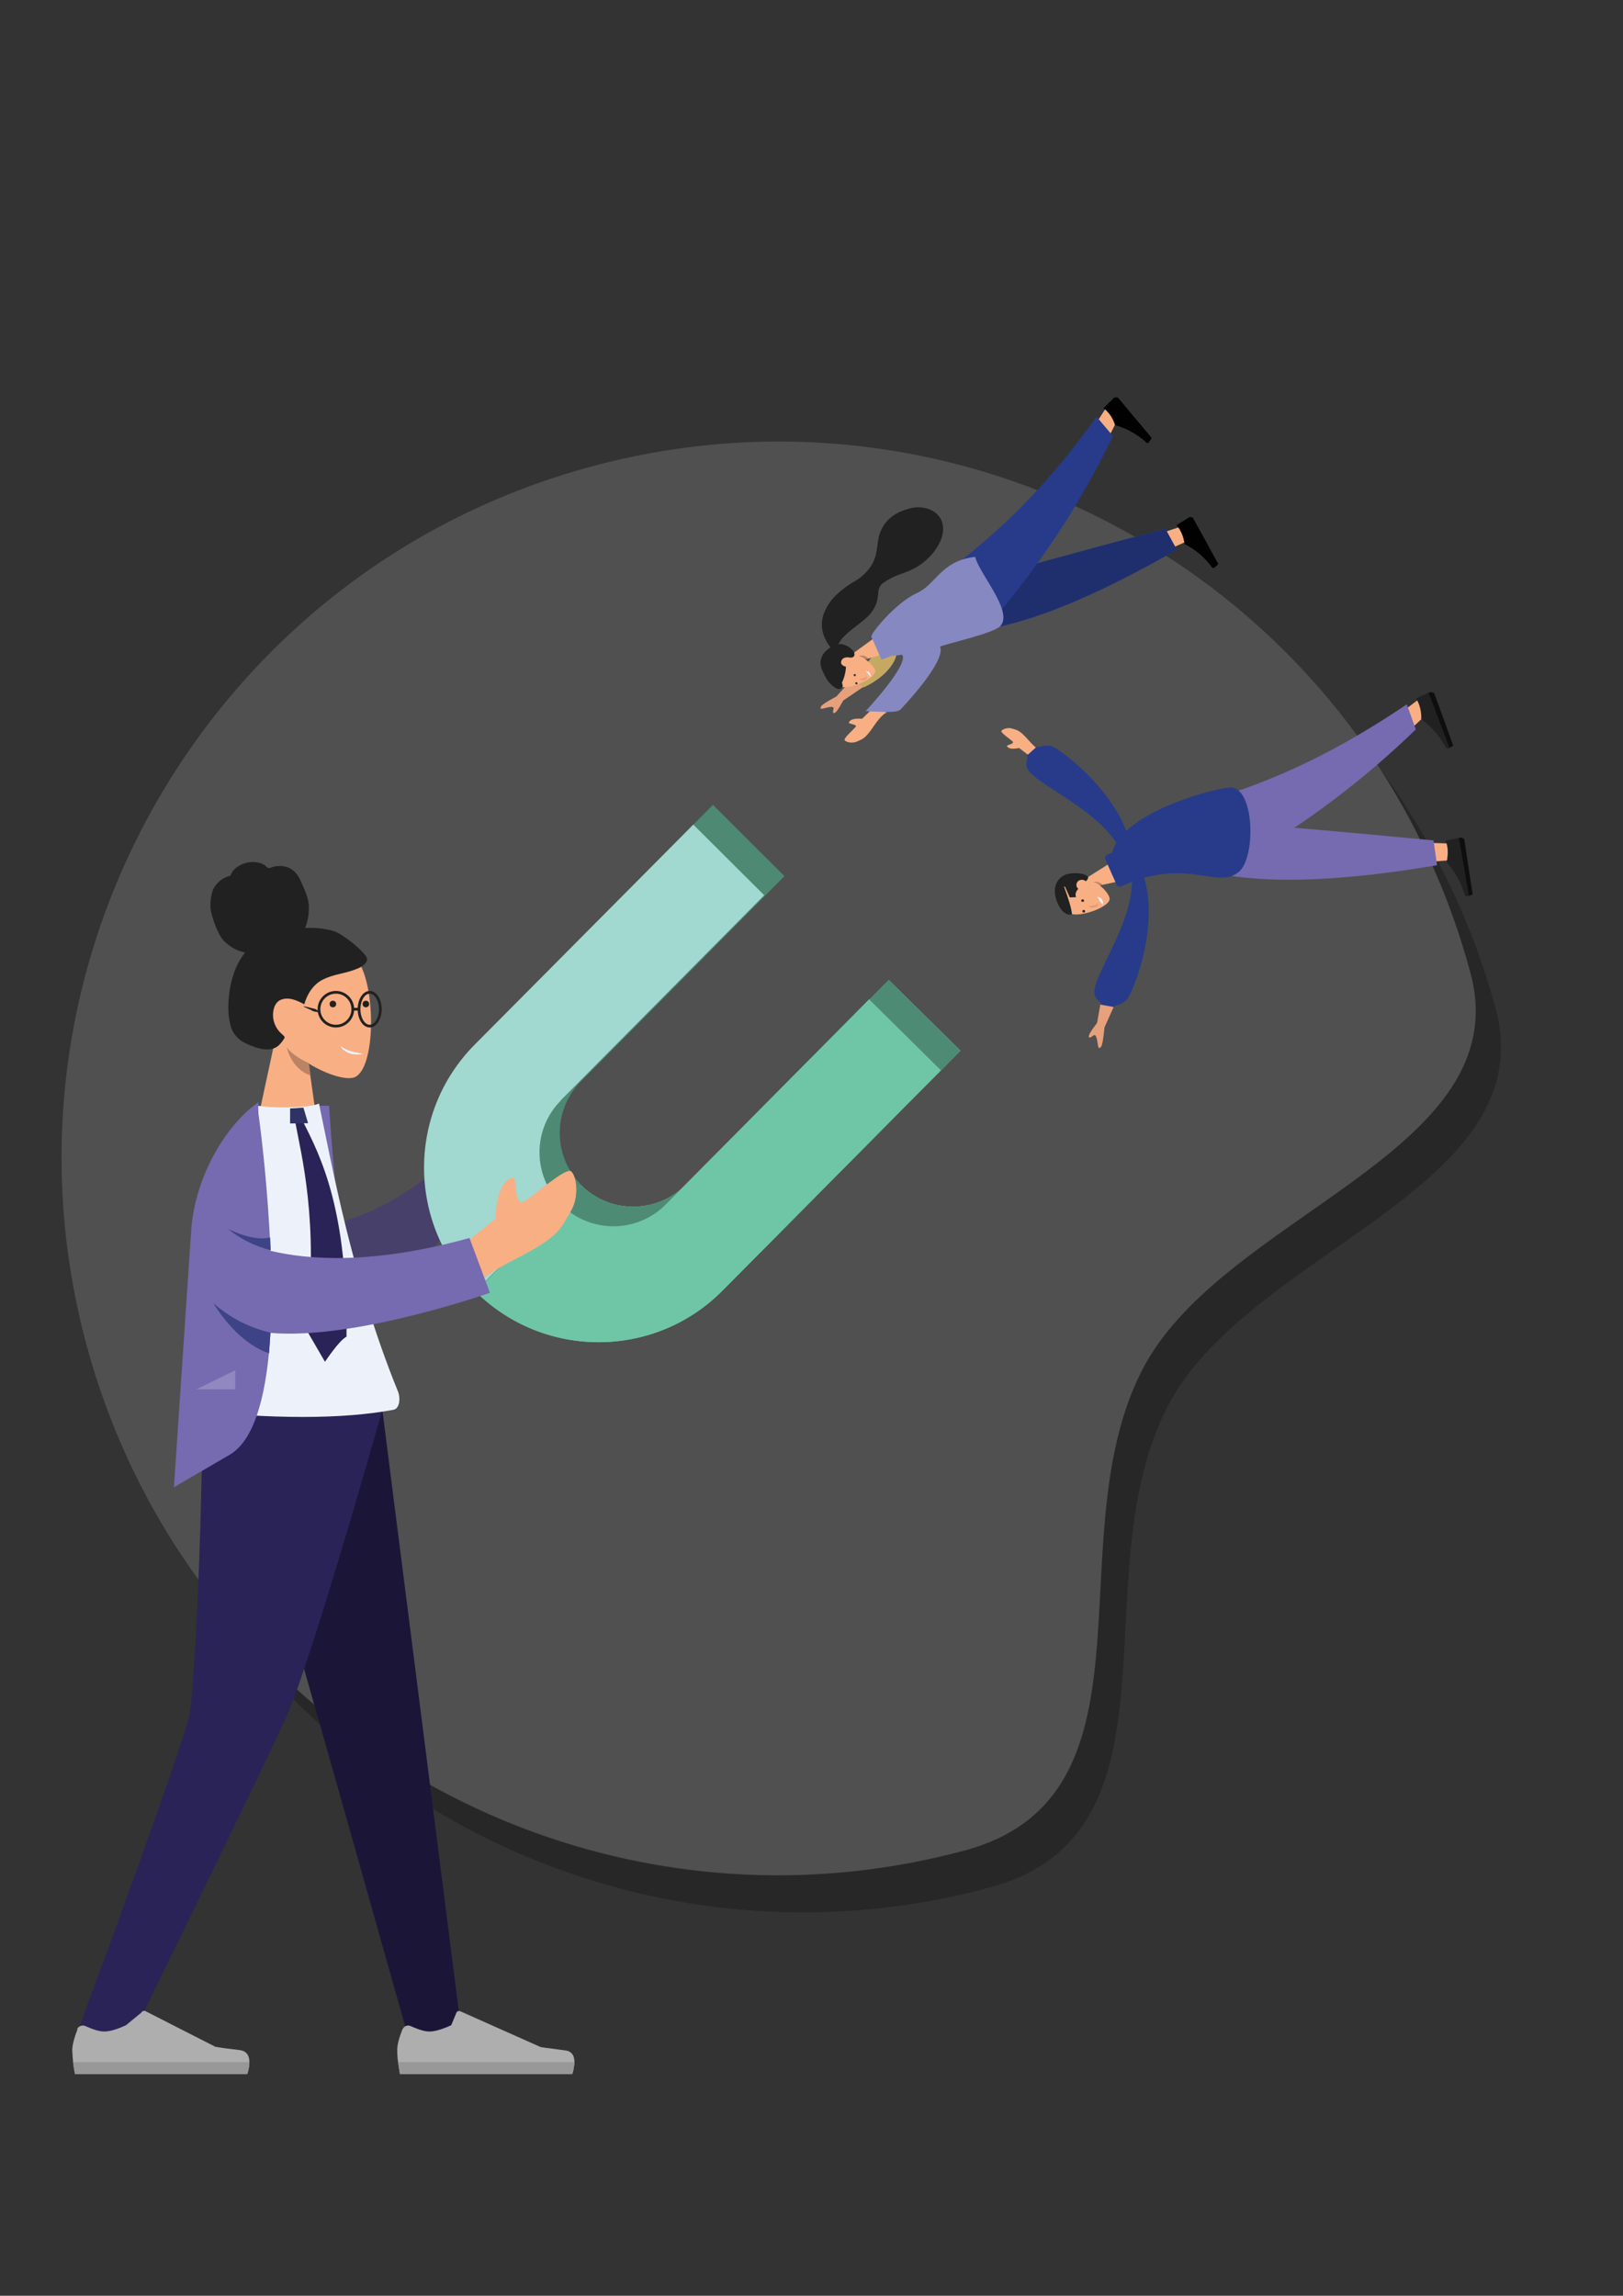 <?xml version="1.0" encoding="utf-8"?>
<!-- Generator: Adobe Illustrator 23.0.1, SVG Export Plug-In . SVG Version: 6.00 Build 0)  -->
<svg version="1.1" id="Layer_1" xmlns="http://www.w3.org/2000/svg" xmlns:xlink="http://www.w3.org/1999/xlink" x="0px" y="0px"
	 viewBox="0 0 595.3 841.9" style="enable-background:new 0 0 595.3 841.9;" xml:space="preserve">
<rect x="0" y="0" width="595.3" height="841.9" fill="#333333" stroke="none"/>
<style type="text/css">
	.st0{opacity:0.34;}
	.st1{opacity:0.94;}
	.st2{opacity:0.74;fill:#010101;enable-background:new    ;}
	.st3{opacity:0.74;fill:#ADAEAD;enable-background:new    ;}
	.st4{fill:#ADAEAD;fill-opacity:0;}
	.st5{fill-rule:evenodd;clip-rule:evenodd;fill:#766AB0;}
	.st6{fill-rule:evenodd;clip-rule:evenodd;fill:#F8AF84;}
	.st7{fill-rule:evenodd;clip-rule:evenodd;fill:#212121;}
	.st8{fill-rule:evenodd;clip-rule:evenodd;fill:#99765A;}
	.st9{opacity:0.4;fill-rule:evenodd;clip-rule:evenodd;fill:#010101;enable-background:new    ;}
	.st10{fill-rule:evenodd;clip-rule:evenodd;fill:#2A2357;}
	.st11{opacity:0.36;fill-rule:evenodd;clip-rule:evenodd;fill:#010101;enable-background:new    ;}
	.st12{fill:none;}
	.st13{fill-rule:evenodd;clip-rule:evenodd;fill:#EDF2FA;}
	.st14{fill:#2A2357;}
	.st15{fill:#2E3364;}
	.st16{fill:#6FC6A6;}
	.st17{opacity:0.31;}
	.st18{fill:#A1D8CF;}
	.st19{opacity:0.3;}
	.st20{fill-rule:evenodd;clip-rule:evenodd;fill:#2F3776;}
	.st21{fill-rule:evenodd;clip-rule:evenodd;fill:#ADAEAD;}
	.st22{fill-rule:evenodd;clip-rule:evenodd;fill:#FFFFFF;fill-opacity:0.2;}
	.st23{fill-rule:evenodd;clip-rule:evenodd;fill:#BA8364;}
	.st24{fill-rule:evenodd;clip-rule:evenodd;fill:#989898;}
	.st25{fill-rule:evenodd;clip-rule:evenodd;fill:#3D4386;}
	.st26{fill:none;stroke:#212121;stroke-miterlimit:10;}
	.st27{fill:#212121;}
	.st28{fill:#EDF2FA;}
	.st29{fill-rule:evenodd;clip-rule:evenodd;fill:#E6A07C;}
	.st30{fill-rule:evenodd;clip-rule:evenodd;fill:#FFD775;}
	.st31{opacity:0.29;fill-rule:evenodd;clip-rule:evenodd;fill:#383838;}
	.st32{fill-rule:evenodd;clip-rule:evenodd;fill:#273B8A;}
	.st33{opacity:0.2;fill-rule:evenodd;clip-rule:evenodd;}
	.st34{fill-rule:evenodd;clip-rule:evenodd;fill:#010101;}
	.st35{fill-rule:evenodd;clip-rule:evenodd;fill:#8688C2;}
	.st36{fill:#E19873;}
	.st37{fill:#FFFFFF;}
	.st38{opacity:0.56;fill-rule:evenodd;clip-rule:evenodd;fill:#010101;enable-background:new    ;}
</style>
<g class="st0">
	<g id="Path_484-2" class="st1">
		<path class="st2" d="M506.4,282.3c19.4,26.4,33.7,56.1,42.2,87.7c1.2,4.4,1.9,8.8,1.9,13.4c0.9,56-94.7,79.2-122.2,132.3
			c-32.3,62.3,8.8,156.5-65.3,176.5c-113.2,30.5-229-17.8-289.2-111.3c62.4,84.6,172.3,126.8,279.9,97.8
			c74.1-19.9,33-114.2,65.3-176.5c27.5-53.1,123.1-76.2,122.2-132.2c-0.1-4.5-0.8-9-2-13.3C532.2,330.3,521.1,305.2,506.4,282.3z"/>
		<path class="st3" d="M506.4,282.3c14.7,22.9,25.8,47.9,32.9,74.3c1.2,4.3,1.9,8.8,2,13.3c0.9,56-94.7,79.2-122.2,132.2
			c-32.3,62.3,8.8,156.5-65.3,176.5c-107.6,28.9-217.5-13.2-279.9-97.8c-19.4-26.3-33.7-56.1-42.2-87.7
			C-6.1,352.9,77,208.7,217.2,171C330.3,140.6,446.1,188.8,506.4,282.3z"/>
		<path class="st4" d="M291.7,280.8h1.4l0,0h0.1l0,0l0,0l0,0l0,0l0,0l0,0l0,0l0,0l0,0l0,0l0,0l0,0l0,0l0,0l0,0l0,0l0,0l0,0l0,0l0,0
			l0,0l0,0l0.2,0.1l0,0c1.3,1.3,2.6,2.7,3.6,4.2l-1.5,1.1c-1.5-2.1-3.3-3.9-5.4-5.5l1.1-1.4L291.7,280.8z M301.3,293.9
			c0.1,0.4,0.3,0.7,0.4,1.1l0,0l0,0l0,0l0,0l0,0l0,0l0,0l0,0l0,0l0,0l0,0l0,0l0,0l0,0l0,0l0,0l0,0l0,0l0,0l0,0l0,0l0,0l0,0l0,0l0,0
			l0,0l0,0l0,0l0,0l0,0l0,0l0,0l0,0l0,0l0,0l0,0l0,0l0,0l0,0l0,0h0.1l0,0l0,0l0,0h0l0,0l0,0l0,0l0,0l0,0l0,0l0,0l0,0l0,0l0,0l0,0
			l0,0l0,0l0,0l0,0l0,0l0,0l0,0l0,0l0,0l0,0l0,0l0,0l0,0l0,0l0,0l0,0l0,0l0,0l0,0l0,0l0,0l0,0l0,0l0,0l0,0l0,0l0,0l0,0l0,0l0,0l0,0
			l0,0l0,0l0,0l0,0l0,0l0,0l0,0l0,0l0,0l0,0l0,0l0,0l0,0l0,0l0,0l0,0l0,0l0,0l0,0l0,0l0,0l0,0v0l0,0l0,0l0,0v0.1l0,0l0,0l0,0l0,0
			l0,0c0.1,0.5,0.2,1,0.3,1.4l0,0l0,0l0,0l0,0l0,0v0.1l0,0v0.1l0,0l0,0l0,0l0,0l0,0l0,0l0,0v0l0,0l0,0l0,0l0,0l0,0l0,0l0,0l0,0l0,0
			l0,0l0,0l0,0l0,0l0,0l0,0l0,0l0,0l0,0l0,0l0,0l0,0l0,0l0,0l0,0l0,0l0,0l0,0l0,0l0,0l0,0l0,0l0,0l0,0l0,0l0,0l0,0l0,0l0,0l0,0l0,0
			l0,0l0,0l0,0l0,0l0,0l0,0l0,0l0,0l0,0l0,0l0,0l0,0l0,0l0,0l0,0l0,0l0,0l0,0l0,0l0,0l0,0l0,0l0,0l0,0l0,0l0,0l0,0l0,0l0,0l0,0l0,0
			l0,0l0,0l0,0l0,0l0,0l0,0l0,0l0,0v0l0,0c0,0.3,0.1,0.5,0.1,0.8l-1.8,0.1c-0.2-2.6-0.8-5.1-1.6-7.5L301.3,293.9z M302.6,310.1
			L302.6,310.1L302.6,310.1L302.6,310.1L302.6,310.1L302.6,310.1L302.6,310.1L302.6,310.1L302.6,310.1L302.6,310.1L302.6,310.1
			L302.6,310.1L302.6,310.1L302.6,310.1L302.6,310.1L302.6,310.1L302.6,310.1L302.6,310.1L302.6,310.1L302.6,310.1L302.6,310.1
			L302.6,310.1L302.6,310.1L302.6,310.1L302.6,310.1L302.6,310.1L302.6,310.1L302.6,310.1L302.6,310.1L302.6,310.1L302.6,310.1
			L302.6,310.1L302.6,310.1L302.6,310.1L302.6,310.1L302.6,310.1L302.6,310.1L302.6,310.1L302.6,310.1L302.6,310.1L302.6,310.1
			L302.6,310.1L302.6,310.1L302.6,310.1L302.6,310.1L302.6,310.1L302.6,310.1L302.6,310.1L302.6,310.1L302.6,310.1L302.6,310.1
			L302.6,310.1L302.6,310.1L302.6,310.1L302.6,310.1L302.6,310.1L302.6,310.1L302.6,310.1L302.6,310.1L302.6,310.1L302.6,310.1
			L302.6,310.1L302.6,310.1L302.6,310.1L302.6,310.1L302.6,310.1L302.6,310.1L302.6,310.1L302.6,310.1L302.6,310.1L302.6,310.1
			L302.6,310.1L302.6,310.1L302.6,310.1L302.6,310.1L302.6,310.1L302.6,310.1L302.6,310.1L302.6,310.1L302.6,310.1L302.6,310.1
			L302.6,310.1L302.6,310.1L302.6,310.1L302.6,310.1L302.6,310.1L302.6,310.1L302.6,310.1L302.6,310.1L302.6,310.1L302.6,310.1
			L302.6,310.1L302.6,310.1L302.6,310.1L302.6,310.1L302.6,310.1L302.6,310.1L302.6,310.1L302.6,310.1L302.6,310.1L302.6,310.1
			L302.6,310.1L302.6,310.1L302.6,310.1L302.6,310.1L302.6,310.1L302.6,310.1L302.6,310.1L302.6,310.1L302.6,310.1L302.6,310.1
			L302.6,310.1L302.6,310.1L302.6,310.1L302.6,310.1L302.6,310.1L302.6,310.1L302.6,310.1L302.6,310.1L302.6,310.1L302.6,310.1
			L302.6,310.1L302.6,310.1L302.6,310.1L302.6,310.1L302.6,310.1L302.6,310.1L302.6,310.1L302.6,310.1L302.6,310.1L302.6,310.1
			L302.6,310.1L302.6,310.1L302.6,310.1L302.6,310.1L302.6,310.1L302.6,310.1L302.6,310.1L302.6,310.1L302.6,310.1L302.6,310.1
			L302.6,310.1L302.6,310.1L302.6,310.1L302.6,310.1L302.6,310.1L302.6,310.1L302.6,310.1L302.6,310.1L302.6,310.1L302.6,310.1
			L302.6,310.1L302.6,310.1L302.6,310.1L302.6,310.1L302.6,310.1L302.6,310.1L302.6,310.1L302.6,310.1L302.6,310.1L302.6,310.1
			L302.6,310.1L302.6,310.1L302.6,310.1L302.6,310.1L302.6,310.1L302.6,310.1L302.6,310.1L302.6,310.1L302.6,310.1L302.6,310.1
			L302.6,310.1L302.6,310.1L302.6,310.1L302.6,310.1L302.6,310.1L302.6,310.1L302.6,310.1L302.6,310.1L302.6,310.1L302.6,310.1
			L302.6,310.1L302.6,310.1L302.6,310.1L302.6,310.1L302.6,310.1L302.6,310.1L302.6,310.1L302.6,310.1L302.6,310.1L302.6,310.1
			L302.6,310.1L302.6,310.1L302.6,310.1L302.6,310.1L302.6,310.1L302.6,310.1L302.6,310.1L302.6,310.1L302.6,310.1L302.6,310.1
			L302.6,310.1L302.6,310.1L302.6,310.1L302.6,310.1L302.6,310.1L302.6,310.1L302.6,310.1L302.6,310.1L302.6,310.1L302.6,310.1
			L302.6,310.1L302.6,310.1L302.6,310.1L302.6,310.1L302.6,310.1L302.6,310.1L302.6,310.1L302.6,310.1L302.6,310.1L302.6,310.1
			l-0.2,0.1l0,0l0,0l0,0h-0.1l0,0h-0.2l0,0l0,0l0,0l0,0l0,0l0,0l0,0l0,0l0,0l0,0l0,0l0,0l0,0l0,0l0,0l0,0l0,0l0,0l0,0l0,0l0,0l0,0
			l0,0l0,0l0,0l0,0l0,0l0,0l0,0l0,0l0,0l0,0l0,0l0,0l0,0l0,0l0,0l0,0l0,0l0,0l0,0l0,0l0,0l0,0l0,0l0,0v0l0,0l0,0l0,0
			c-0.2,0.5-0.5,1-0.7,1.4l-1.6-0.8c1.2-2.3,2-4.8,2.5-7.3L302.6,310.1z M294.1,322.6l0.8,1.6c-1.8,0.9-4,0.7-6.4,0.1h-0.4
			c-0.4-0.1-0.9-0.2-1.3-0.4l0.5-1.7C289.8,322.9,292.4,323.5,294.1,322.6L294.1,322.6z M279.2,319.9l-0.3,1.8l-0.5-0.1h-0.1
			c-0.9-0.1-1.8-0.1-2.7,0h-0.4c-1.5,0.3-2.9,0.8-4.2,1.6l-0.9-1.6c1.5-0.9,3.2-1.5,5-1.8C276.6,319.6,277.9,319.6,279.2,319.9
			L279.2,319.9z M263.2,326.1l0.9,1.6c-0.5,0.3-1.1,0.6-1.7,0.9l0,0l-0.1,0h-0.8l0,0h-0.2h0l0,0h-0.1l0,0H261l0,0l-0.2,0.1l0,0
			c-1.5,0.4-3.1,0.2-4.4-0.5l0.8-1.6C258.9,327.8,260.6,327.6,263.2,326.1L263.2,326.1z M247.7,315.4c1,2.4,2.4,4.6,4,6.6l-1.4,1.2
			c-0.8-0.9-1.5-1.9-2.1-2.9l0,0c0-0.1-0.1-0.1-0.1-0.2l0,0v-0.1l0,0l0,0l0,0l0,0l0,0l0,0l0,0l0,0l0,0l0,0l0,0l0,0l0,0l0,0l0,0l0,0
			l0,0l0,0l0,0l0,0l0,0l0,0l0,0l0,0l0,0l0,0l0,0l0,0l0,0l0,0l0,0l0,0l0,0l0,0l0,0v0l0,0l0,0l0,0l0,0l0,0l0,0l0,0l0,0l0,0l0,0l0,0
			l0,0l0,0l0,0l0,0l0,0l0,0l0,0l0,0l0,0l0,0l0,0l0,0l0,0l0,0l0,0l0,0l0,0l0,0l0,0l0,0l0,0l0,0l0,0l0,0l0,0l0,0l0,0l0,0l0,0l0,0l0,0
			l0,0l0,0l0,0l0,0l0,0l0,0l0,0l0,0l0,0l0,0l0,0l0,0l0,0l0,0l0,0l0,0l0,0l0,0l0,0l0,0l0,0l0,0l0,0l0,0l0,0l0,0l0,0l0,0l0,0l0,0l0,0
			l0,0h-0.1l0,0h0l0,0h-0.2l0,0l0,0l0,0l0,0l0,0l0,0l0,0l0,0l0,0l0,0l0,0l0,0l0,0l0,0l0,0l0,0l0,0l0,0l0,0l0,0l0,0l0,0l0,0l0,0l0,0
			l0,0l0,0l0,0l0,0l0,0c-0.1-0.2-0.2-0.5-0.3-0.7L247.7,315.4z M245.7,300.2c-0.4,2.6-0.4,5.1-0.1,7.7l-1.8,0.2
			c-0.4-2.7-0.3-5.5,0.1-8.2L245.7,300.2z M250.6,285.2l1.4,1.2c-0.2,0.2-0.4,0.5-0.6,0.8c-1.4,1.8-2.5,3.7-3.4,5.7l-1.7-0.7
			c0.3-0.6,0.5-1.1,0.8-1.7l0,0v-0.1l0,0v-0.1l0,0v-0.1l0,0v-0.1l0,0v0l0,0l0,0l0,0l0,0l0,0l0,0l0,0l0,0l0,0l0,0l0,0l0,0h0.2l0,0
			l0,0l0,0h0.2l0,0l0,0l0,0h0.1l0,0l0,0l0,0l0,0l0,0l0,0l0,0l0,0l0,0l0,0l0,0l0,0l0,0l0,0l0,0l0,0l0,0h0.1l0,0l0,0l0,0l0,0l0,0l0,0
			l0,0l0,0l0,0l0,0l0,0l0,0l0,0l0,0l0,0l0,0l0,0l0,0l0,0l0,0l0,0l0,0l0,0h1.2l0,0l0,0l0,0l0,0l0,0l0,0l0,0h0.1l0,0l0,0l0,0l0,0l0,0
			h0.2l0,0l0,0l0,0h0.1l0,0h0.2l0,0h0.1l0,0h0.1l0,0l0,0l0,0h0.3l0,0h0.2l0,0l0,0l0,0l0,0L250.6,285.2z M264,276.1l0.6,1.7
			c-2.4,0.8-4.8,2-6.9,3.4l-1-1.5c0.5-0.4,1.1-0.7,1.7-1l0,0l0,0l0,0l0,0l0,0l0,0h1l0,0h0l0,0l0,0l0,0l0,0l0,0l0,0l0,0l0,0l0,0l0,0
			h0.1l0,0h0.1l0,0c0.6-0.3,1.3-0.6,2-0.9l0,0l0.2-0.1l0,0l0,0l0,0h0.1h0.1l0,0h0.1l0,0h1.4l0,0l0,0L264,276.1z M280.2,275.3
			l-0.4,1.8c-2.5-0.6-5.1-0.8-7.7-0.7l-0.1-1.8c0.6,0,1.2,0,1.8,0h6.3L280.2,275.3z M291.7,280.9l-1.1,1.4c-1.1-0.9-2.4-1.7-3.6-2.4
			l0.9-1.6c1,0.6,2,1.2,3,1.9l0,0l0,0l0,0l0,0l0,0l0,0l0,0l0,0l0,0l0,0l0,0l0,0h0l0,0l0,0l0,0h0.6L291.7,280.9z"/>
	</g>
</g>
<path class="st5" d="M116,405.5h4.7c0,0,2.6,41.1,4.8,42.9l-4.3-0.3C121.1,448.1,115.3,407.8,116,405.5z"/>
<g id="Head">
	<path class="st6" d="M101.2,379.9c-4.8-5.6-8-12.5-7.5-20.1c1.6-22.1,32.4-17.3,38.4-6.1c6,11.2,5.3,39.5-2.5,41.5
		c-3.1,0.8-9.7-1.1-16.4-5.2l4.2,29.8H92.6L101.2,379.9z"/>
</g>
<path id="hair" class="st7" d="M122.3,341.4c-3.4-0.9-6.9-1.3-10.4-1.1c1.2-2.9,1.6-6,1.3-9c-0.4-3-1.7-5.5-2.9-8.2
	c-0.5-1.2-1.2-2.4-2.2-3.4c-1-0.9-2.2-1.6-3.5-1.9c-1.3-0.3-2.7-0.3-4,0c-0.6,0.1-1.1,0.4-1.7,0.5c-0.6,0.2-0.9-0.2-1.3-0.6
	c-1.1-0.9-2.4-1.4-3.8-1.5c-1.5-0.2-3,0-4.4,0.5c-1.4,0.5-2.7,1.3-3.6,2.3c-0.5,0.5-0.8,1.1-1.1,1.7c-0.1,0.3-0.1,0.4-0.4,0.5
	c-0.3,0.1-0.5,0.1-0.7,0.2c-2.4,0.8-4.4,2.6-5.5,4.9c-0.7,2.1-1,4.2-0.9,6.4c0.1,2.7,2.5,9.7,4.8,12.2c2.1,2.2,4.8,3.8,7.9,4.4
	c-1.8,2.3-3.2,4.9-4.1,7.6c-1,3-1.7,6.1-1.9,9.3c-0.3,3.1-0.2,6.1,0.5,9.2c0.5,2.7,2.1,5,4.4,6.5c1.1,0.6,2.2,1.2,3.4,1.6
	c1.1,0.5,2.3,0.8,3.5,1.1c2.3,0.5,4.9,0.4,6.7-1.4c0.7-0.7,1.3-1.5,1.8-2.3c0.2-0.3,0.3-0.5,0.1-0.8c-0.3-0.3-0.6-0.6-0.9-0.9
	c-1.8-1.5-2.9-3.6-3.2-5.9c-0.3-2.4,0.4-5.6,2.7-6.6c2.9-1.3,6.1,0.2,8.7,1.6c1.1-3.9,3.4-7.4,6.9-9.1c3.9-2,8.4-2.2,12.4-3.9
	c1.1-0.4,2.1-1,2.9-1.8c0.4-0.4,0.7-0.9,0.8-1.4c0.1-0.6-0.1-1.2-0.6-1.7C132.3,347.9,125.7,342.5,122.3,341.4z"/>
<path class="st8" d="M136.2,444.4l38.6-20.4c0,0,16.2-15.7,20.4-16.4s4.4,0.5,1.8,4.4c-2.5,4-7.5,11.3-5.6,12.8
	c1.9,1.6,6.8,0.2,7.3,2.7c0.5,2.5-7.8,5-21,7.4l-30.1,23.6L136.2,444.4z"/>
<path id="Sleeve" class="st5" d="M114.1,450.9c17.9-3.3,34.4-11.6,47.8-23.9l10.4,15.3c-10.9,15.3-27.5,29.3-43.8,31.7
	C115.7,475.9,106.5,461.6,114.1,450.9z"/>
<path id="Sleeve-2" class="st9" d="M114.1,450.9c17.9-3.3,34.4-11.6,47.8-23.9l10.4,15.3c-10.9,15.3-27.5,29.3-43.8,31.7
	C115.7,475.9,106.5,461.6,114.1,450.9z"/>
<polygon id="Leg" class="st10" points="84.4,516.8 121.9,648.4 149.3,745.5 169.3,745.5 140.2,516.8 "/>
<polygon id="Leg-2" class="st11" points="84.4,516.8 121.9,648.4 149.3,745.5 169.3,745.5 140.2,516.8 "/>
<line id="Leg-3" class="st12" x1="169.3" y1="745.5" x2="140.2" y2="516.8"/>
<path class="st10" d="M74.4,516.8c-0.9,67.9-3.8,104.9-4.7,111C68.7,634,55,673.2,28.3,745.5H49c33.9-69.3,52.9-108.6,56.8-117.7
	c4-9.1,16.1-46.1,34.5-111H74.4z"/>
<path id="Shirt" class="st13" d="M67.5,517c32.5,3.5,58.1,3.5,76.8,0c2.3-0.4,2.7-4.3,1.6-6.9c-16.7-41-24.2-83.1-28.9-105.4
	c-3.1,1.5-14.8,1.9-22.4,0.8C74,434.8,71.6,468.6,67.5,517z"/>
<path class="st14" d="M108.3,411.5l2.4-1c7.3,14.1,16.8,33.5,16.4,79.7c-2.6,1.2-7.9,9.2-7.9,9.2l-6.8-11.7
	C117.1,448.1,110.4,423.1,108.3,411.5z"/>
<polygon class="st15" points="106.4,406.5 111.3,406.2 113,411.9 106.4,412 "/>
<path class="st16" d="M261.5,295.2l-80.2,80.8c-24.9,25.1-24.7,65.6,0.4,90.5c0,0,0,0,0,0l0,0l31.6-31.8l0,0
	c-10.6-10.5-10.7-27.6-0.2-38.2c0,0,0,0,0,0l74.6-75.2L261.5,295.2z"/>
<path class="st17" d="M261.5,295.2l-80.2,80.8c-24.9,25.1-24.7,65.6,0.4,90.5c0,0,0,0,0,0l0,0l31.6-31.8l0,0
	c-10.6-10.5-10.7-27.6-0.2-38.2c0,0,0,0,0,0l74.6-75.2L261.5,295.2z"/>
<path class="st18" d="M254.3,302.4l-80.2,80.7c-24.9,25.1-24.7,65.6,0.3,90.5l0,0l31.5-31.8l0,0c-10.6-10.5-10.7-27.6-0.2-38.2
	c0,0,0,0,0-0.1l74.6-75.2L254.3,302.4z"/>
<path class="st16" d="M352.3,385.3l-80.2,80.8c-24.9,25.1-65.4,25.2-90.5,0.4c0,0,0,0,0,0l0,0l31.6-31.8l0,0
	c10.6,10.5,27.7,10.4,38.2-0.1l74.6-75.2L352.3,385.3z"/>
<path class="st16" d="M345.1,392.5L265,473.3c-24.9,25.1-65.4,25.2-90.5,0.4l0,0l31.5-31.8l0,0c10.6,10.5,27.7,10.4,38.2-0.2
	c0,0,0,0,0,0l74.6-75.2L345.1,392.5z"/>
<path class="st16" d="M352.3,385.3l-80.2,80.8c-24.9,25.1-65.4,25.2-90.5,0.4c0,0,0,0,0,0l0,0l31.6-31.8l0,0
	c10.6,10.5,27.7,10.4,38.2-0.1l74.6-75.2L352.3,385.3z"/>
<path class="st19" d="M352.3,385.3l-80.2,80.8c-24.9,25.1-65.4,25.2-90.5,0.4c0,0,0,0,0,0l0,0l31.6-31.8l0,0
	c10.6,10.5,27.7,10.4,38.2-0.1l74.6-75.2L352.3,385.3z"/>
<path class="st16" d="M345.1,392.5L265,473.3c-24.9,25.1-65.4,25.2-90.5,0.4l0,0l31.5-31.8l0,0c10.6,10.5,27.7,10.4,38.2-0.2
	c0,0,0,0,0,0l74.6-75.2L345.1,392.5z"/>
<path class="st6" d="M166.5,459.2l15.2-12.2c0,0,0.1-13.4,6.1-15c0,0,0.8-1.2,1.2,2.2s0.6,7.9,3.3,6.4c2.7-1.5,15.1-12.5,17.1-11.1
	s3.3,9.4-0.2,15c-3.6,5.6-3.1,8.6-20.3,17.3s-18.4,14-18.4,14L166.5,459.2z"/>
<path class="st5" d="M179.7,474.1c0,0-49.4,17.4-80.5,14.7c-1.2,20.8-5.2,38.8-14.8,44.6l-20.6,12l6.4-95.3
	c1.4-15.7,9.3-32.5,21-43.1c0,0,3.6-2.9,3.6-2.8c-0.1,1.4-0.1,2.8,0,4.2c1,7.2,3.5,27.7,4.4,50.3c13.5,3.2,36.9,5.3,73-4.7
	L179.7,474.1z"/>
<path class="st20" d="M94.9,408.2c-0.2-1.5-0.3-2.4-0.4-2.6C94.7,406.4,94.8,407.3,94.9,408.2z"/>
<path class="st21" d="M210.7,756.2c-0.1,1.5-0.3,3-0.8,4.4h-63.2c-0.3-1.6-0.5-3.1-0.7-4.4c-0.2-1.5-0.3-3-0.3-4.5
	c0-1.7,0.6-4.2,1.9-7.5l0.1-0.1c0.4-0.8,1.2-1.3,2-1.3c0.3,0,0.6,0.1,0.9,0.2c2.9,1.3,5.2,2,6.9,2c2,0,4.7-0.8,8-2.3l1.9-4.6l0,0
	c0.2-0.4,0.5-0.6,0.9-0.6c0.2,0,0.4,0,0.6,0.1l29.4,13.1c2.3,0.4,5.3,0.7,8.8,1.2C209.5,752.1,210.7,753.6,210.7,756.2z"/>
<path class="st21" d="M28.4,744.3c-1.3,3.3-1.9,5.9-1.9,7.5c0.1,3,0.4,5.9,1,8.8h63.2c1.6-5.4,0.7-8.4-2.9-8.8
	c-3.5-0.4-6.5-0.8-8.8-1.2l-25.7-13.1c-0.6-0.2-1.2,0-1.5,0.6l0,0l-5.6,4.6c-3.3,1.5-5.9,2.3-8,2.3c-1.7,0-4-0.7-6.9-2l0,0
	c-1.1-0.5-2.5,0-3,1.1C28.4,744.2,28.4,744.2,28.4,744.3z"/>
<polygon class="st22" points="72,509.5 86.3,509.5 86.3,502.5 "/>
<path class="st23" d="M113.3,389.9c0,0-5.8-2.5-8.1-5.8c0,0,1.5,7.8,8.7,10.3L113.3,389.9z"/>
<path class="st24" d="M210.7,756.2c-0.1,1.5-0.3,3-0.8,4.4h-63.2c-0.3-1.6-0.5-3.1-0.7-4.4H210.7z"/>
<path class="st24" d="M91.5,756.2c0,1.5-0.3,3-0.8,4.4H27.5c-0.3-1.6-0.5-3.1-0.7-4.4H91.5z"/>
<path class="st25" d="M99.3,458.5c-5.8-1.5-11.2-4.2-15.8-7.9c0,0,9.3,4.9,15.6,3.2L99.3,458.5z"/>
<path class="st25" d="M99.2,488.7c-7.8-1.8-15-5.5-20.9-10.8c0,0,8,14.2,20.4,18.4L99.2,488.7z"/>
<circle class="st26" cx="123.2" cy="370.1" r="6.2"/>
<ellipse class="st26" cx="135.6" cy="370.1" rx="3.9" ry="6.2"/>
<circle class="st27" cx="122.1" cy="368.2" r="1.2"/>
<circle class="st27" cx="134.2" cy="368.2" r="1.2"/>
<path class="st27" d="M117.1,371.1c-0.5,0.1-1.1,0-1.6-0.1c-0.5-0.1-1-0.3-1.4-0.6c-0.9-0.4-1.9-0.8-2.8-1.3v-0.1c1,0.2,2,0.4,3,0.7
	c0.5,0.1,1,0.2,1.5,0.4C116.3,370.4,116.7,370.7,117.1,371.1L117.1,371.1z"/>
<line class="st26" x1="129.5" y1="370.1" x2="131.7" y2="370.1"/>
<path class="st28" d="M124.9,383.4c0.5,0.6,1.1,1,1.8,1.3c0.6,0.3,1.3,0.6,2,0.8c0.7,0.2,1.4,0.4,2.2,0.5c0.7,0.2,1.5,0.3,2.2,0.5
	c-0.8,0.2-1.5,0.2-2.3,0.2c-0.4,0-0.8-0.1-1.2-0.1c-0.4,0-0.8-0.1-1.2-0.3c-0.8-0.2-1.5-0.6-2.1-1.1
	C125.6,384.9,125.1,384.2,124.9,383.4z"/>
<path class="st29" d="M314.4,247l-7.6,8.4c0,0-5.1,2.7-5.6,3.6c-0.5,0.9-0.2,1.1,0.9,0.8c1.1-0.3,3.3-0.9,3.6-0.3
	c0.2,0.6-0.5,1.7,0.1,2s1.8-1.5,3.5-4.6l8.1-5.5L314.4,247z"/>
<path id="Sleeve-3" class="st30" d="M322.5,235.7c-2,5-5.4,9.3-9.7,12.5l3.9,3.9c5.1-2.3,10.1-6.3,11.8-10.9
	c0.8-2.3-0.3-4.8-2.6-5.6C324.7,235.2,323.5,235.2,322.5,235.7z"/>
<path id="Sleeve-3_1_" class="st31" d="M322.5,235.7c-2,5-5.4,9.3-9.7,12.5l3.9,3.9c5.1-2.3,10.1-6.3,11.8-10.9
	c0.8-2.3-0.3-4.8-2.6-5.6C324.7,235.2,323.5,235.2,322.5,235.7z"/>
<g id="Head-2">
	<path class="st6" d="M312.9,239.6c-2.3-0.8-4.7-0.6-6.9,0.4c-6.3,3.3-0.9,11.7,3.2,12s12.3-3.6,11.8-6.1c-0.2-1-1.6-2.7-3.6-4.1
		l9.3-2.6l-3.2-7.3L312.9,239.6z"/>
</g>
<path id="hair-2" class="st7" d="M301.1,244.3c-1-4.1,3.1-7.6,6.9-8.1c2.1-0.2,5.8,2.3,5.4,4c-0.2,1.1-1.3,1-2,0.9
	c-1.3-0.2-2.7,0.2-2.9,1.7c-0.2,1.3,1.8,1.7,1.8,1.7c-0.1,2-0.6,4-1.5,5.9c0.8,1.6-0.2,2.3-1.2,2.3c-1.1,0-3.3-2-4.1-3.2
	c-0.6-0.9-1.8-3.4-2-3.9c-0.1-0.2-0.1-0.3-0.2-0.5L301.1,244.3z"/>
<path id="hair-3" class="st7" d="M305.8,238.8c-0.2-0.2-0.5-0.4-0.6-0.6c-0.3-0.4-0.6-0.8-0.9-1.2c-0.8-1.1-1.5-2.3-2-3.6
	c-1-2.4-1.1-5.1-0.4-7.6c0.9-2.8,2.5-5.3,4.6-7.4c2.2-2.1,4.6-3.9,7.3-5.4c2.5-1.5,4.6-3.6,6.1-6.1c1.5-2.6,1.7-5.3,2.1-8.1
	c0.3-2.9,1.5-5.7,3.5-7.9c2-2,4.4-3.4,7.1-4.1c2.4-0.9,5-1,7.5-0.3c2.7,0.8,4.9,2.7,5.6,5.5c1,4.1-1.4,8.4-4,11.4
	c-1.5,1.7-3.3,3.2-5.2,4.4c-2.6,1.6-5.5,2.4-8.4,3.6c-1.3,0.6-2.6,1.3-3.7,2.1c-1.2,0.6-2,1.8-2.2,3.2c-0.1,1.5-0.3,3-0.7,4.4
	c-0.5,1.4-1.2,2.7-2.2,3.9c-1.9,2.2-4.4,3.9-6.7,5.7c-1.8,1.5-3.8,3.1-4.9,5.2c-0.4,0.6-0.6,1.4-0.7,2.1L305.8,238.8z"/>
<path class="st6" d="M320.5,259.4l-4.3,4.2c0,0-4.1-0.5-4.8,1.3c0,0-0.4,0.2,0.6,0.5s2.4,0.5,1.8,1.2c-0.6,0.8-4.4,4.1-4,4.8
	c0.3,0.7,2.7,1.4,4.6,0.5c1.8-0.9,2.7-0.6,6-5.5c3.3-4.9,4.9-5.1,4.9-5.1L320.5,259.4z"/>
<polygon id="Leg-4" class="st6" points="356.6,213.6 400.8,203.8 432.3,193.4 435.1,198.6 365.5,229.9 "/>
<path class="st6" d="M352.6,205.5c17.9-13.9,27.1-22.1,28.5-23.6c1.4-1.5,11.2-11.2,24.7-32.5l4,4.7c-11.2,22.6-19.4,34.1-20.9,37
	s-8.8,13.4-22.1,31.1L352.6,205.5z"/>
<path id="Pant" class="st32" d="M356.4,213.4c14.7-4.3,38.4-10.8,71-19.5l4.2,7.7c-29.2,16.7-50,25-66.1,28.4L356.4,213.4z"/>
<path id="Pant_1_" class="st32" d="M356.4,213.4c14.7-4.3,38.4-10.8,71-19.5l4.2,7.7c-29.2,16.7-50,25-66.1,28.4L356.4,213.4z"/>
<path id="Pant_2_" class="st32" d="M356.4,213.4c14.7-4.3,38.4-10.8,71-19.5l4.2,7.7c-29.2,16.7-50,25-66.1,28.4L356.4,213.4z"/>
<path id="Pant_3_" class="st33" d="M356.4,213.4c14.7-4.3,38.4-10.8,71-19.5l4.2,7.7c-29.2,16.7-50,25-66.1,28.4L356.4,213.4z"/>
<path class="st32" d="M352.5,205.5c17.8-13.9,33.4-29.9,49.7-52.7l6,7.1c-10.9,22.8-24.6,44.1-40.7,63.5L352.5,205.5z"/>
<path class="st34" d="M422.4,160.6l-7.9-9.4l-4.6-5.5l-1.2,0.1l-0.6,0.6l-3.4,3.3c0.2,0.2,0.4,0.3,0.7,0.5c1.7,1.5,2.9,3.5,3.6,5.7
	l0,0c4.3,1.2,8.2,3.4,11.5,6.4c0.2,0.2,0.5,0.2,0.7,0.1c0.1,0,0.2-0.1,0.2-0.2v-0.1l0.1-0.2L422.4,160.6z"/>
<path class="st34" d="M436.2,189.7l-4.7,2.9c1.5,1.5,2.5,3.8,3,6.9c3.9,2,7.4,4.9,10,8.5l0,0c0.2,0.3,0.7,0.4,1,0.1c0,0,0,0,0,0
	c0,0,0,0,0.1-0.1l1.2-1.2l-5.9-10.8l-3.5-6.3L436.2,189.7z"/>
<polygon class="st34" points="422.4,160.6 414.5,151.2 409.9,145.7 408.6,145.9 408.1,146.4 421.6,161.9 "/>
<polygon class="st34" points="446.8,206.9 440.9,196.1 437.4,189.8 436.2,189.7 435.5,190.2 445.7,207.9 "/>
<path id="Clothes" class="st35" d="M330.9,240.1c2.7,3.5-13.4,20.7-13.4,20.7c5.7,0.2,10.6,0.7,12.6-0.4c0,0,17.1-17.7,14.7-23.3
	c3.4-1.3,19.9-4.9,22.2-7.6c4.7-5.4-8-19.3-9.3-25.3c-12.7,1.5-14.3,10.1-21.4,13.3c-7.8,3.5-17.1,15-16.7,16l3.7,8.4
	C329.5,239.8,323.5,241.1,330.9,240.1z"/>
<path class="st23" d="M317.4,241.8c-0.6-0.6-1.5-1.1-2.4-1.2c1.2-0.5,2.6-0.1,3.5,0.9L317.4,241.8z"/>
<circle class="st27" cx="313.5" cy="247.6" r="0.4"/>
<circle class="st27" cx="314.1" cy="250.6" r="0.4"/>
<path class="st28" d="M317.6,246.2c0.3-0.1,0.6-0.1,0.8,0.1c0.2,0.1,0.5,0.3,0.6,0.5c0.3,0.4,0.5,1,0.4,1.5
	c-0.3-0.3-0.6-0.7-0.9-1.1c-0.1-0.2-0.3-0.3-0.4-0.5C318,246.5,317.8,246.3,317.6,246.2z"/>
<path class="st36" d="M315.3,249.1c0.3-0.1,0.5-0.1,0.8-0.2c0.3-0.1,0.5-0.1,0.8-0.2c0.2,0,0.4-0.1,0.6-0.2c0.2-0.2,0.3-0.4,0.2-0.6
	c0.1,0.1,0.2,0.3,0.2,0.4c0,0.2,0,0.4-0.1,0.5c-0.2,0.3-0.5,0.4-0.8,0.5c-0.3,0.1-0.6,0.1-0.9,0.1
	C315.9,249.3,315.6,249.2,315.3,249.1z"/>
<circle class="st37" cx="314" cy="250.9" r="0.1"/>
<circle class="st37" cx="313.4" cy="247.8" r="0.1"/>
<polygon id="Leg-5" class="st6" points="448.6,301.7 495.8,308.2 530.8,309.3 531.7,315.5 451.4,321.1 "/>
<path class="st6" d="M447.6,292.2c22.7-7.2,34.8-11.9,36.8-12.9s15.2-6.9,36.3-23.1l2.2,6.1c-19.3,18.2-31.6,26.7-34.2,28.9
	s-13.6,10-33.2,22.7L447.6,292.2z"/>
<path class="st29" d="M410,365.9l-4.9,10.9c0,0-0.5,6.1-1.2,7c-0.7,0.9-1,0.7-1.2-0.6c-0.2-1.3-0.5-3.6-1.2-3.6
	c-0.7,0-1.4,1.2-2,0.8s0.7-2.4,2.9-5.3l1.8-10.2L410,365.9z"/>
<path id="Pant-2" class="st5" d="M448.5,301.5c16.1,1.1,41.9,3.3,77.3,6.7l1.3,9.1c-35,5.9-58.5,6.4-75.7,3.9L448.5,301.5z"/>
<path class="st5" d="M447.6,292.2c22.7-7.2,43.9-17.4,68.4-33.9l3.3,9.2c-19.1,18.5-40.4,34.6-63.4,47.8L447.6,292.2z"/>
<path class="st7" d="M533,273.4l-4.4-12.2l-2.6-7.1l-1.3-0.3l-0.8,0.3l-4.6,2c0.2,0.2,0.3,0.5,0.5,0.7c1.1,2.1,1.6,4.5,1.5,6.9v0
	c3.8,2.8,6.8,6.3,9,10.4c0.1,0.2,0.4,0.4,0.7,0.4c0.1,0,0.2,0,0.3-0.1h0.1l0.2-0.2L533,273.4z"/>
<path class="st7" d="M535.9,307.1l-5.7,1.2c0.9,2,1.1,4.6,0.4,7.9c3.1,3.5,5.4,7.6,6.7,12l0,0c0.1,0.4,0.5,0.6,0.9,0.5c0,0,0,0,0,0
	h0.1l1.7-0.8l-1.9-12.8l-1.1-7.5L535.9,307.1z"/>
<path id="Clothes-Back" class="st32" d="M418,317.6l-3.1,0.9c3,17.9-14.8,39.5-13.4,46.1c0.5,2.4,2.6,2.7,2.1,3.8l5,0.9
	c0.3-1,2.2-0.3,4.6-2.6C415.5,364.5,426.9,336.3,418,317.6z"/>
<g id="Head-3">
	<path class="st6" d="M398.5,322c-2.4-1-5.1-1-7.5-0.1c-7.1,3.2-1.8,12.8,2.6,13.4c4.4,0.6,13.7-3,13.4-5.8
		c-0.1-1.1-1.5-3.1-3.6-4.8l10.3-2.2l-3-8.2L398.5,322z"/>
</g>
<path id="Combined-Shape" class="st7" d="M395.5,325.9c-0.3-0.2-0.5-0.5-0.6-0.8c-0.3-0.9,0.2-2,1.1-2.3c0.8-0.3,1.6-0.2,2.3,0.4
	c0.5-0.6,0.9-1,0.8-1.5c-0.7-1.4-5-2-8.1-1c-3.3,1.2-5.2,4.8-3.4,9.7c1.6,4.4,4,5.4,5.6,4.9c-0.2-2.1-1.2-5.5-2.9-10.1l0.3-0.1
	l1.8,4l2.3-0.1C394.2,327.9,394.7,326.9,395.5,325.9z"/>
<path class="st6" d="M378.1,277.6l-4.3-3.3c0,0-3.6,0.9-4.4-0.6c0,0-0.4-0.1,0.5-0.5c0.9-0.3,2.1-0.7,1.5-1.3
	c-0.6-0.6-4.4-3.2-4.1-3.8c0.2-0.6,2.3-1.5,4-0.9c1.7,0.6,2.5,0.3,6,4.3c3.5,4,5,4,5,4L378.1,277.6z"/>
<path id="Clothes-Front" class="st32" d="M414.8,323.5c21.6-8.2,31.7,2.4,39.4-3.6c6.4-4.9,6.1-29.9-2.3-31.1
	c-3.4-0.5-39.9,8.3-43.9,23.8l-1.8,0.8c-0.7,0.3-1.1,1.2-0.7,1.9l4,9c0.3,0.7,1.2,1.1,1.9,0.7L414.8,323.5z"/>
<path class="st23" d="M403.3,324.7c-0.6-0.7-1.5-1.2-2.4-1.2c0,0,1.7-0.7,3.6,1L403.3,324.7z"/>
<polygon class="st38" points="533,273.4 528.6,261.2 526,254.1 524.7,253.8 524,254.1 531.7,274.3 "/>
<polygon class="st38" points="540.2,328 538.2,315.2 537.1,307.7 535.9,307.1 535.1,307.3 538.8,328.6 "/>
<circle class="st27" cx="397.1" cy="330.3" r="0.5"/>
<circle class="st27" cx="397.5" cy="334.2" r="0.5"/>
<path class="st28" d="M402.5,329c0.4-0.1,0.7,0,1,0.2c0.3,0.2,0.5,0.4,0.7,0.7c0.4,0.6,0.5,1.3,0.3,1.9c-0.2-0.2-0.4-0.5-0.6-0.7
	c-0.2-0.2-0.3-0.5-0.5-0.7c-0.2-0.2-0.3-0.5-0.4-0.7C402.9,329.5,402.7,329.3,402.5,329z"/>
<path class="st36" d="M399.3,332.4c0.7-0.2,1.4-0.2,2-0.3c0.3,0,0.6-0.1,0.8-0.2c0.2-0.2,0.4-0.5,0.4-0.8c0.1,0.2,0.2,0.3,0.2,0.5
	c0,0.2-0.1,0.5-0.2,0.6c-0.3,0.3-0.7,0.5-1.1,0.5C400.7,333,399.9,332.8,399.3,332.4z"/>
<circle class="st37" cx="397.4" cy="334.5" r="0.1"/>
<circle class="st37" cx="397" cy="330.6" r="0.1"/>
<path id="Clothes-Back-2" class="st32" d="M415.2,313.2l-3.1,0.8c-6.7-16.9-33.2-26.2-35.4-32.5c-0.8-2.3,0.8-3.7-0.2-4.3l3.8-3.4
	c0.8,0.7,2.1-0.9,5.3-0.2C388.7,274.4,413.1,292.6,415.2,313.2z"/>
</svg>
